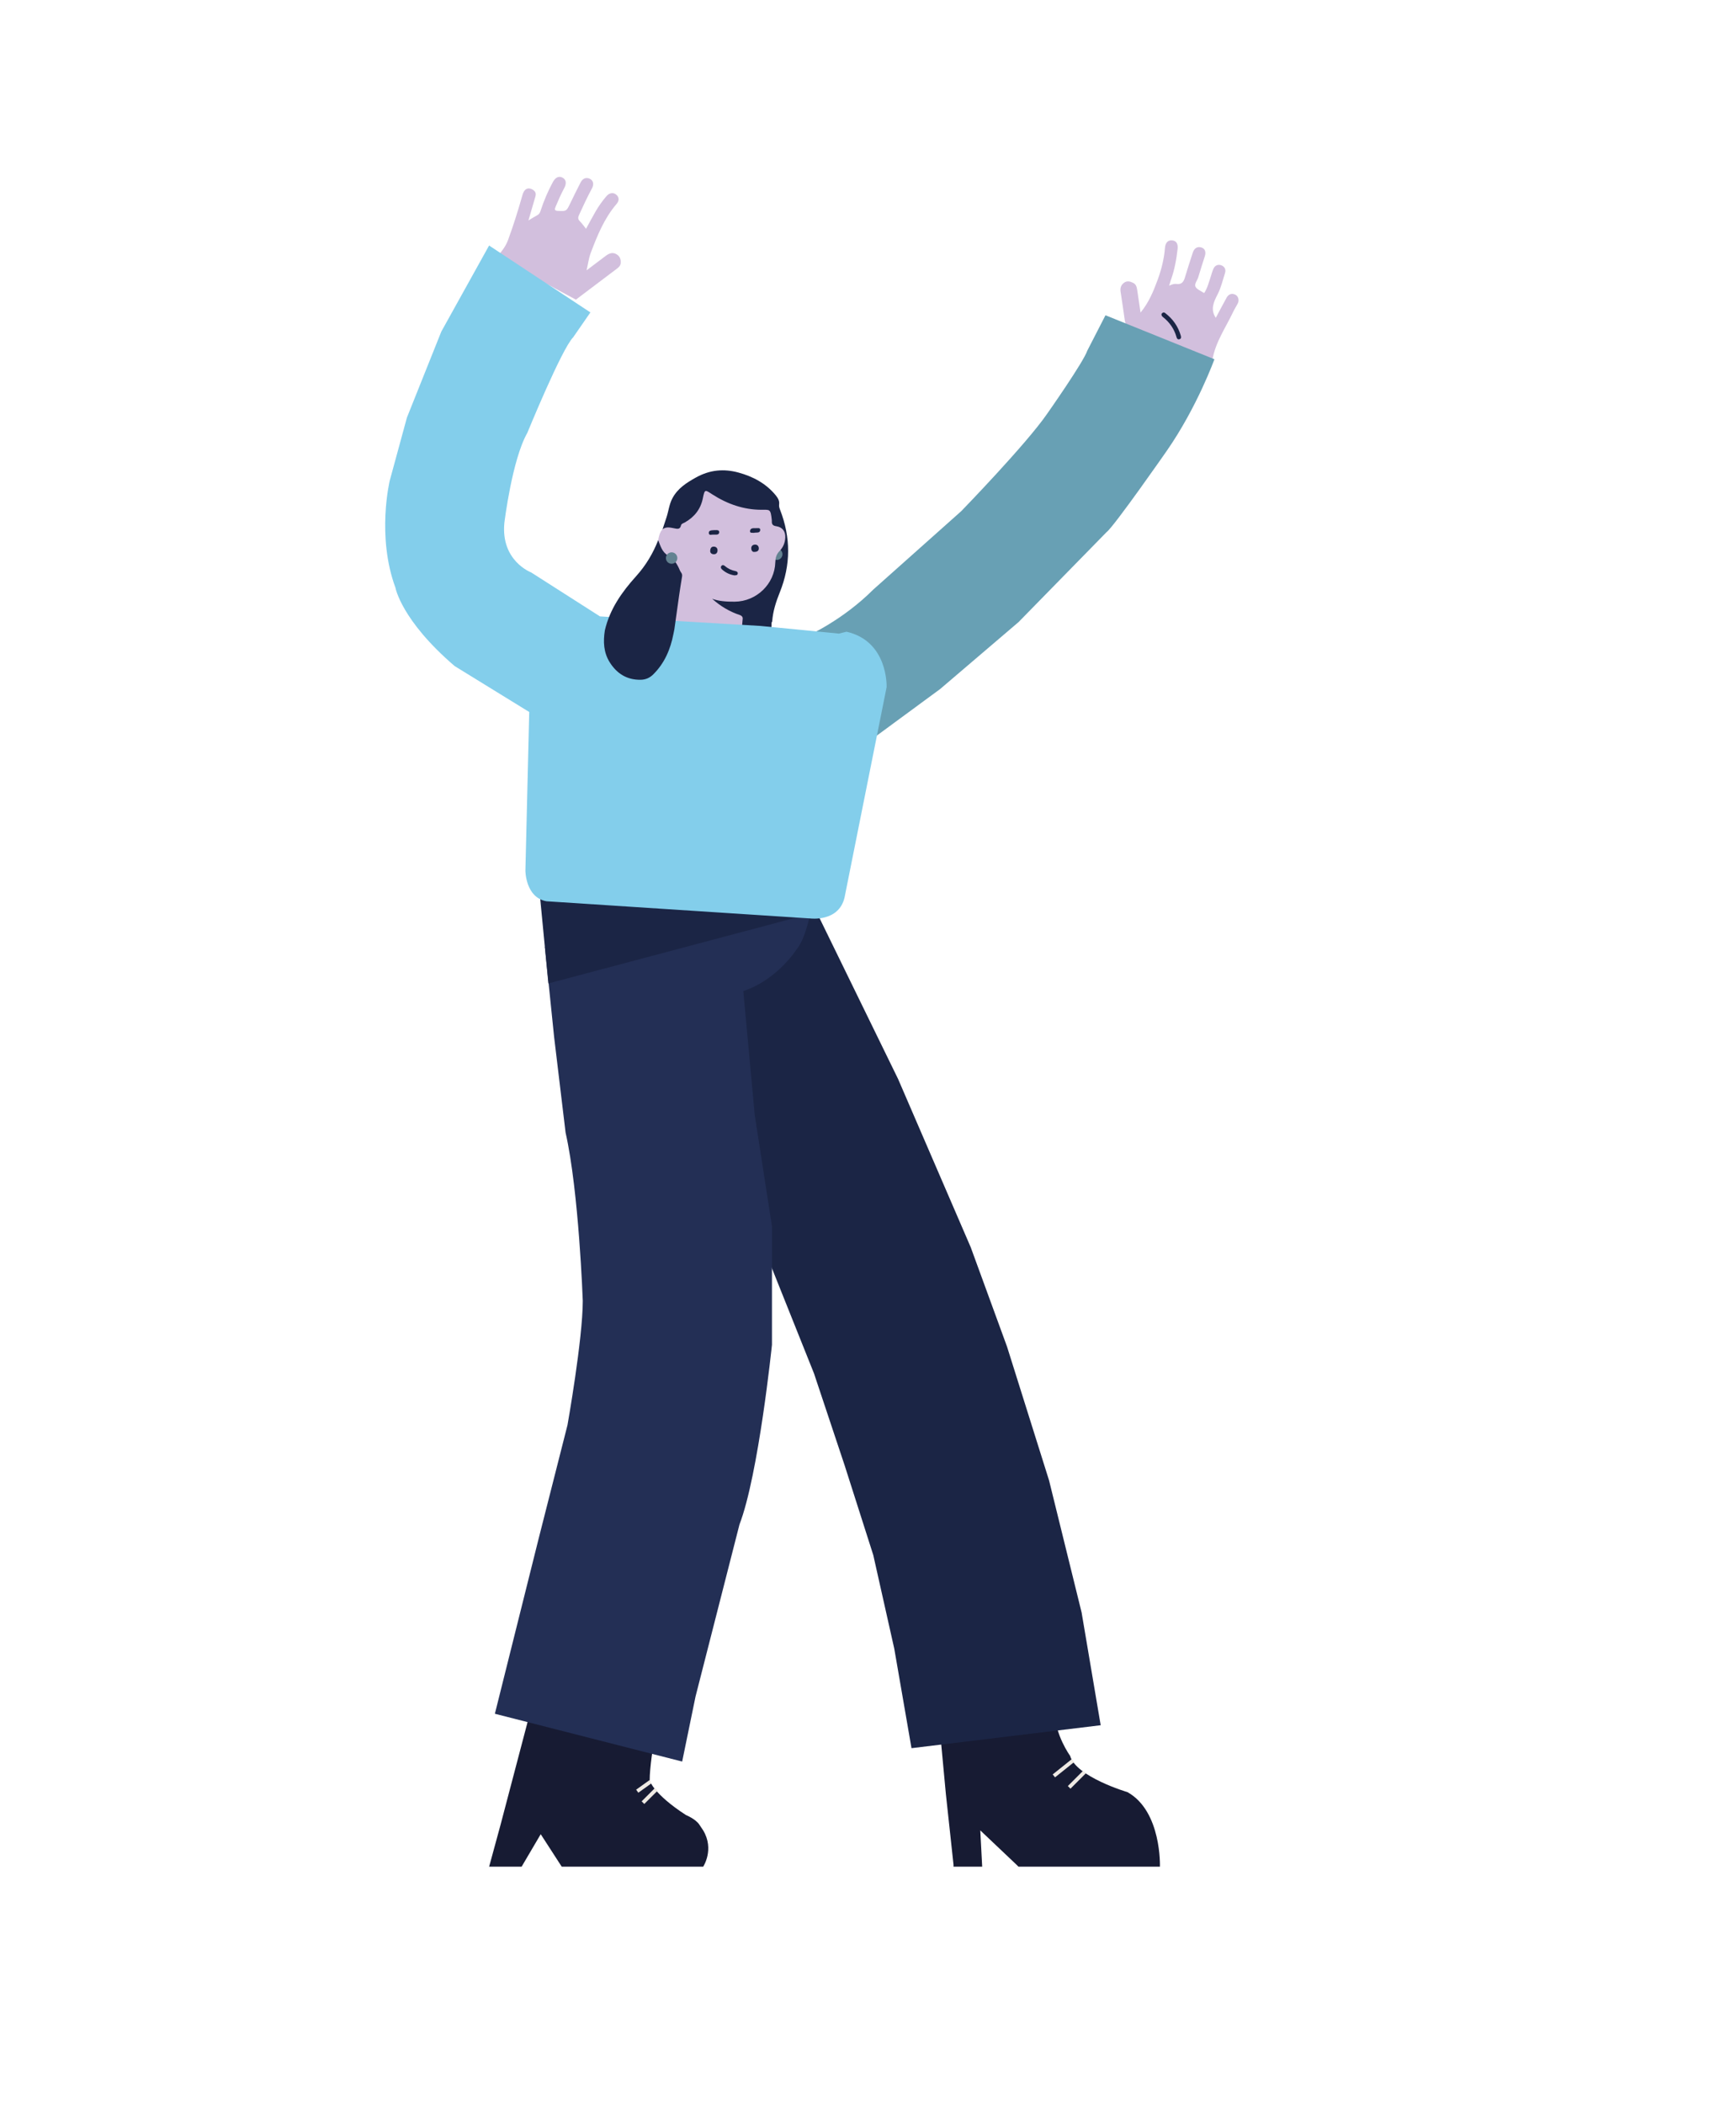 <?xml version="1.0" encoding="UTF-8"?>
<svg id="Capa_1" data-name="Capa 1" xmlns="http://www.w3.org/2000/svg" viewBox="0 0 658.48 797.74">
  <defs>
    <style>
      .cls-1 {
        fill: #83ceeb;
      }

      .cls-2 {
        stroke: #efeae4;
        stroke-miterlimit: 10;
        stroke-width: 1.42px;
      }

      .cls-2, .cls-3 {
        fill: #171b33;
      }

      .cls-4 {
        fill: #232f55;
      }

      .cls-5 {
        fill: #638291;
      }

      .cls-6 {
        fill: #1b2545;
      }

      .cls-7 {
        fill: #68a0b4;
      }

      .cls-8 {
        fill: #d2bfdd;
      }
    </style>
  </defs>
  <path class="cls-6" d="M251.29,200.71c2.12-.52,4.19-.05,6.23,.41,.81,.18,1.08-.01,.96-.76-.16-.97,.33-1.3,1.14-1.71,4.56-2.3,7.06-6.09,7.73-11.12,.05-.37-.12-.8,.33-1.18,3.89,2.73,8.06,4.96,12.71,6.2,3.37,.9,6.78,1.46,10.26,1.14,1.03-.09,1.3,.24,1.35,1.16,.07,1.3,.25,2.6,.37,3.9,.08,.83,.24,1.31,1.34,1.2,2.17-.21,3.7,1.27,3.73,3.45,.03,2.5-1.14,4.49-2.87,6.15-.67,.64-.93,1.27-.92,2.2,.06,9.44-6.48,15.99-15.9,16.04-2.92,.02-5.74-.46-8.54-1.4,1.82,2.41,4.25,4,6.83,5.38,1.35,.73,2.76,1.37,4.25,1.72,1.04,.24,1.19,.83,1.03,1.74-.24,1.34-.41,2.69-.61,4.03,3.11,.11,6.22,.23,9.33,.32,2.27,.06,2.51-.2,2.61-2.45,.02-.49-.11-1.03,.25-1.47,.27-3.84,1.43-7.44,2.86-10.99,4.23-10.45,4.21-20.91,.12-31.39-.26-.67-.45-1.31-.34-2.11,.17-1.3-.54-2.42-1.34-3.4-3.69-4.47-8.57-7.06-14.03-8.56-5.61-1.55-10.94-1.07-16.22,1.87-3.62,2.02-6.88,4.11-8.88,7.82-1.26,2.33-1.48,4.99-2.32,7.45-.49,1.45-.96,2.91-1.44,4.36Z"/>
  <circle class="cls-5" cx="294.63" cy="210.16" r="2.17"/>
  <path class="cls-3" d="M356.61,657.09l2.17,23.2,2.9,26.82v.72h10.87l-.72-13.77,13.77,13.05,.72,.72h53.65s.72-21.02-12.32-28.27c0,0-19.57-5.8-21.75-13.77,0,0-5.8-7.97-5.8-16.67l-43.5,7.97Z"/>
  <path class="cls-3" d="M265.27,691.89l1.45,2.17c4.35,7.25,0,13.77,0,13.77h-53.65l-7.97-12.32-7.25,12.32h-12.32l4.35-15.95,10.87-41.32,47.12,10.87s-1.45,8.7-1.45,13.77c0,0,1.45,5.07,13.77,13.05,0,0,3.62,1.45,5.07,3.62Z"/>
  <path class="cls-8" d="M255.8,238.59c6.17-.07,12.32,.46,18.48,.44,2.13,0,4.27,.3,6.42,.23,.98-1.39,.81-3.04,1.01-4.6,.09-.69-.39-1.21-1.02-1.42-3.95-1.3-7.43-3.38-10.52-6.16-.11-.1-.3-.17-.34-.14,2.79,1.07,5.79,1.23,8.84,1.21,8.26-.07,15.17-6.67,15.41-14.95,.05-1.68,.4-3.03,1.63-4.28,1.34-1.36,2.07-3.13,2.15-5.08,.1-2.39-1.08-3.96-3.44-4.31-1.22-.18-1.72-.69-1.66-1.86,0-.17,0-.34-.02-.51-.45-4.24-.7-3.86-3.9-3.86-6.74,0-12.95-2.17-18.63-5.82-2.76-1.77-2.89-2.15-3.62,1.47-.82,4.09-3.19,7.1-6.81,9.14-.54,.3-1.32,.47-1.46,1.1-.37,1.69-1.46,1.35-2.62,1.13-1.5-.29-3.04-.69-4.42,.39-1.05,1.16-1.35,2.63-1.62,4.1,.2,3.17,2.05,5.25,4.48,7.04,2.66,1.95,4.23,4.64,3.84,7.96-.65,5.64-1.7,11.23-2.43,16.87-.08,.65-.39,1.35,.24,1.92Z"/>
  <path class="cls-8" d="M218.44,113.62c-3.56-1.92-7.13-3.81-10.67-5.76-6.13-3.38-12.23-6.8-18.35-10.2-.25-.14-.48-.31-.71-.47,1.58-1.86,3.11-3.77,3.96-6.08,2.05-5.56,3.82-11.21,5.43-16.91,.14-.5,.3-1.01,.55-1.46,.67-1.17,1.69-1.6,2.95-1.05,1.17,.51,1.9,1.34,1.5,2.75-.87,2.99-1.74,5.98-2.66,9.15,1.27-.76,2.35-1.44,3.46-2.05,.68-.37,.93-.96,1.16-1.65,1.23-3.76,2.77-7.4,4.66-10.88,.96-1.76,2.27-2.37,3.63-1.66,1.36,.7,1.64,2.14,.68,3.94-1.24,2.31-2.29,4.7-3.3,7.12-.43,1.02-.41,1.53,.98,1.57,3.13,.1,3.11,.18,4.51-2.72,1.31-2.72,2.65-5.43,4.03-8.12,.78-1.52,2.12-1.99,3.47-1.35,1.28,.61,1.67,2.05,.84,3.59-1.79,3.33-3.39,6.75-4.95,10.19-.41,.91-.43,1.57,.33,2.32,.84,.84,1.53,1.85,2.35,2.87,1.24-2.26,2.4-4.46,3.64-6.61,1.2-2.07,2.59-4.01,4.15-5.82,1.04-1.2,2.47-1.42,3.53-.62,1.23,.93,1.43,2.27,.24,3.65-4.67,5.45-7.3,11.98-9.79,18.56-.75,1.98-1,4.15-1.56,6.58,2.63-1.99,5-3.8,7.4-5.58,1.18-.87,2.48-1.35,3.89-.54,1.3,.74,1.77,1.92,1.64,3.4-.09,.96-.68,1.53-1.41,2.08-5.21,3.91-10.39,7.84-15.58,11.76Z"/>
  <path class="cls-6" d="M278.57,218.18c.57-.07,1.11,0,1.24-.58,.15-.66-.33-.94-.85-1.05-1.54-.3-2.89-.95-4.08-1.98-.37-.32-.86-.43-1.22-.01-.4,.47-.24,.97,.19,1.35,1.38,1.25,3,2.01,4.72,2.26Z"/>
  <path class="cls-6" d="M269.39,208.9c-.05,.67,.45,1.21,1.27,1.26,.93,.06,1.49-.5,1.51-1.46,.01-.89-.57-1.39-1.38-1.43-.84-.03-1.36,.47-1.4,1.62Z"/>
  <path class="cls-6" d="M286.2,209.28c1.17-.03,1.65-.57,1.62-1.4-.03-.83-.58-1.39-1.43-1.37-.92,.02-1.5,.59-1.43,1.53,.06,.85,.57,1.34,1.23,1.24Z"/>
  <path class="cls-6" d="M270.59,202.73c.45,0,.73,0,1.01,0,.63,.01,1.16-.2,1.2-.88,.04-.77-.57-.85-1.17-.84-.28,0-.56,0-.84,.02-.83,.06-1.98,.03-1.94,1.06,.04,1.14,1.22,.53,1.74,.65Z"/>
  <path class="cls-6" d="M285.94,202.06c.85-.26,2.32,.25,2.42-1.07,.08-1.06-1.2-.66-1.9-.7-.81-.04-1.86-.05-1.96,1.04-.09,.95,.84,.63,1.44,.72Z"/>
  <g>
    <path class="cls-8" d="M426.13,123.03c1.82,1.17,3.96,1.55,5.92,2.4,4.5,1.96,9.14,3.59,13.7,5.41,4.45,1.78,8.87,3.65,13.3,5.48,.26,.11,.55,.14,.82,.21,1.09-6.71,5.01-12.21,7.83-18.17,.53-1.12,1.21-2.18,1.79-3.28,.63-1.21,.23-2.7-.84-3.29-1.24-.69-2.59-.34-3.33,.98-1.43,2.57-2.79,5.19-4.16,7.74-2.15-3.16-.79-6.04,.69-8.91,1.32-2.55,1.93-5.34,2.8-8.04,.44-1.36-.14-2.47-1.35-2.94-1.21-.48-2.42-.04-3.01,1.23-.48,1.02-.74,2.15-1.1,3.22-.69,2.04-1.2,4.15-2.39,5.99-.1-.02-.23,0-.31-.06-1.06-.75-2.59-1.29-3.05-2.32-.48-1.05,.72-2.36,1.08-3.6,.77-2.67,1.67-5.31,2.49-7.96,.52-1.7,0-2.89-1.37-3.3-1.45-.44-2.66,.28-3.21,1.98-1.02,3.14-2.05,6.28-2.99,9.44-.49,1.66-1.27,2.71-3.22,2.43-.84-.12-1.67,.16-2.77,.68,.28-.9,.45-1.53,.66-2.13,1.37-3.82,2.11-7.77,2.56-11.79,.23-2.02-.49-3.13-2.06-3.28-1.52-.15-2.56,.81-2.72,2.8-.34,4.17-1.33,8.19-2.76,12.09-1.6,4.36-3.36,8.66-6.51,12.49-.44-2.97-.86-5.76-1.27-8.56-.16-1.1-.42-2.16-1.52-2.7-1.1-.54-2.24-.9-3.38-.12-1.2,.83-1.62,2-1.41,3.42,.55,3.71,1.13,7.42,1.64,11.13,.06,.45,.71,1.34-.55,1.31Z"/>
    <path class="cls-6" d="M440.59,119c-.12,.55,.13,.9,.51,1.2,2.53,2,4.29,4.5,5.16,7.63,.14,.51,.42,.99,1.08,.81,.74-.2,.71-.77,.54-1.37-1.01-3.51-3-6.33-5.89-8.54-.64-.49-1.02-.18-1.4,.27Z"/>
  </g>
  <path class="cls-7" d="M419.32,119.55l41.32,16.67s-6.52,18.12-18.12,34.8c0,0-19.94,28.64-22.84,30.81l-33.35,34.07-29.72,25.37-24.65,18.12-8.7,5.07-16.67-43.5s13.05-5.8,24.65-17.4l33.35-29.72s24.65-25.37,32.62-36.97c0,0,13.77-19.57,15.22-23.92l6.89-13.41Z"/>
  <polygon class="cls-6" points="310.21 346.82 340.66 409.16 368.21 472.96 381.98 510.65 397.93 561.4 410.26 611.42 417.5 654.19 345.74 662.89 339.21 625.19 331.24 589.67 320.36 555.6 308.76 520.8 289.91 473.68 281.22 416.41 273.97 359.87 310.21 346.82"/>
  <path class="cls-4" d="M308.76,338.84s-2.17,15.95-6.52,21.02c0,0-7.25,11.6-20.3,15.95l4.35,47.12,6.52,42.05v44.95s-5.07,49.3-12.32,68.14l-16.67,65.24-5.07,24.65-71.04-18.12,16.67-66.69,10.87-42.77s5.8-32.62,5.8-47.12c0,0-1.45-41.32-6.52-63.79l-4.35-36.25-3.51-34.23,102.11-20.14Z"/>
  <polygon class="cls-6" points="311.66 342.47 204.37 335.22 208 372.91 311.66 345.37 311.66 342.47"/>
  <path class="cls-1" d="M318.19,240.25l-29.72-2.9-26.75-1.58-34.15-2.04-26.1-16.67s-11.6-4.35-10.15-18.85c0,0,2.9-23.92,8.7-34.07,0,0,13.05-31.9,17.4-36.25l6.52-9.42-38.42-25.37-18.12,32.62-13.05,32.62-6.52,23.92s-5.07,21.02,2.17,40.6c0,0,2.17,12.32,22.47,29.72l28.27,17.4-1.45,60.17s0,10.15,7.97,11.6l100.04,6.52s10.87,1.45,13.05-7.97l15.95-79.74s.72-17.4-15.22-21.02l-2.9,.72Z"/>
  <line class="cls-2" x1="405.54" y1="677.75" x2="411.34" y2="671.95"/>
  <line class="cls-2" x1="399.74" y1="673.4" x2="406.99" y2="667.6"/>
  <line class="cls-2" x1="241.71" y1="679.2" x2="246.78" y2="675.58"/>
  <line class="cls-2" x1="243.88" y1="683.55" x2="248.96" y2="678.48"/>
  <path class="cls-6" d="M255.8,238.59c.6-4.25,1.18-8.51,1.79-12.76,.35-2.41,.72-4.81,1.12-7.21,.09-.55,.01-1-.3-1.44-.19-.28-.39-.57-.52-.88-.98-2.36-2.21-4.38-4.61-5.73-2.09-1.17-2.79-3.59-3.62-5.75-1.98,5.06-4.73,9.64-8.38,13.68-5.41,5.99-9.98,12.47-11.85,20.51-.68,4.26-.51,8.41,1.87,12.17,2.71,4.29,6.56,6.68,11.75,6.58,1.84-.03,3.41-.72,4.73-2.03,4.28-4.24,6.52-9.49,7.65-15.3,.12-.61,.25-1.22,.37-1.83Z"/>
  <circle class="cls-5" cx="254.75" cy="211.61" r="2.17"/>
</svg>